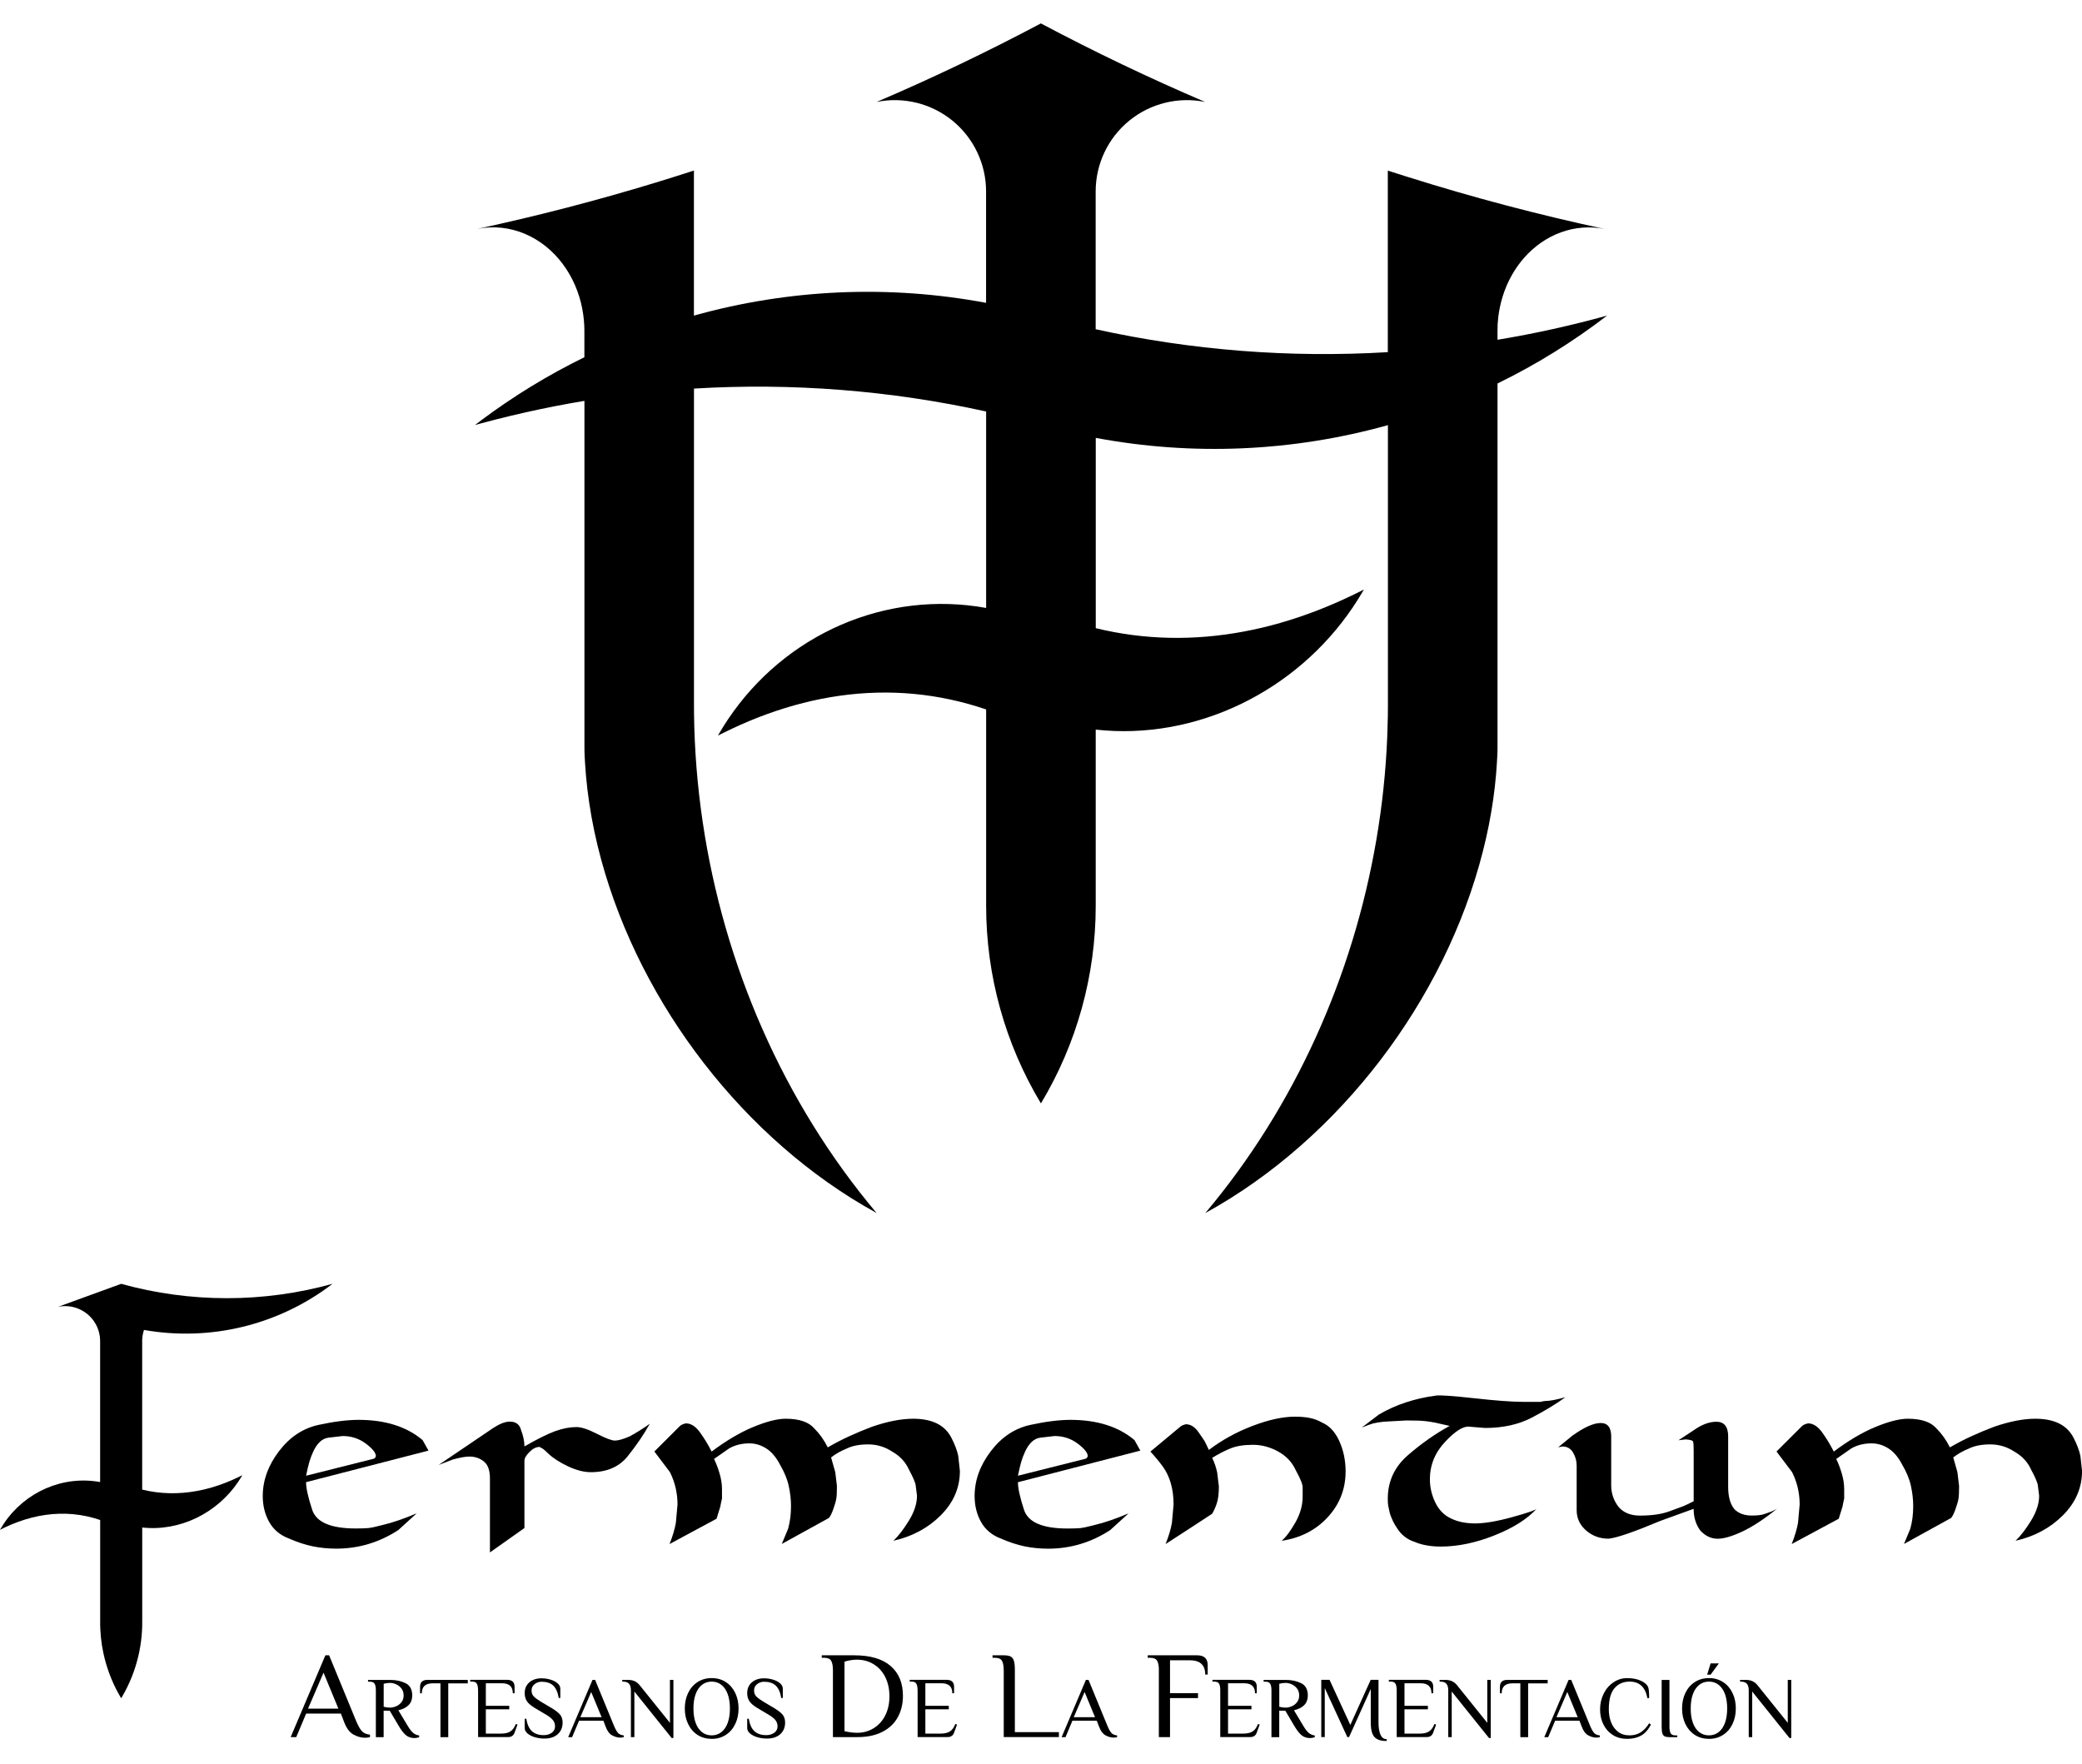 <?xml version="1.0" encoding="utf-8"?>
<!-- Generator: Adobe Illustrator 25.4.1, SVG Export Plug-In . SVG Version: 6.00 Build 0)  -->
<svg version="1.1" xmlns="http://www.w3.org/2000/svg" xmlns:xlink="http://www.w3.org/1999/xlink" x="0px" y="0px"
	 viewBox="0 0 462.43 391.86" style="enable-background:new 0 0 462.43 391.86;" xml:space="preserve">
<g id="Construccion">
</g>
<g id="Default">
	<g>
		<g>
			<path d="M78.47,385.21c-0.86-0.49-1.55-1.44-2.07-2.85l-0.69-1.79h-7.71l-2.2,5.23h-1.24l7.71-18.17h0.83l6.06,14.73
				c0.46,1.06,0.89,1.79,1.29,2.19c0.4,0.39,0.98,0.63,1.73,0.7v0.55c-0.33,0.09-0.7,0.14-1.1,0.14
				C80.2,385.94,79.33,385.69,78.47,385.21z M68.42,379.47h6.74l-3.3-7.98L68.42,379.47z"/>
			<path d="M90.18,385.39c-0.51-0.41-1.07-1.13-1.69-2.19l-1.93-3.27h-1.35v5.88h-1.73v-10.4c0-0.65-0.09-1.14-0.27-1.45
				c-0.18-0.32-0.54-0.47-1.08-0.47h-0.39v-0.39h5.01c1.22,0,2.33,0.24,3.32,0.72c0.99,0.48,1.49,1.4,1.49,2.74
				c0,1.71-1.03,2.8-3.08,3.28l2.02,3.37c0.47,0.8,0.9,1.35,1.28,1.67c0.38,0.31,0.82,0.5,1.32,0.55v0.39
				c-0.12,0.05-0.28,0.1-0.49,0.13c-0.21,0.04-0.43,0.06-0.66,0.06C91.28,385.99,90.69,385.79,90.18,385.39z M87.96,378.96
				c0.47-0.19,0.87-0.49,1.2-0.9c0.33-0.41,0.49-0.91,0.49-1.5c0-0.63-0.16-1.15-0.49-1.57c-0.33-0.42-0.73-0.73-1.2-0.93
				s-0.9-0.3-1.3-0.3c-0.45,0-0.93,0.06-1.44,0.19v5.11c0.51,0.13,0.99,0.19,1.44,0.19C87.06,379.25,87.49,379.15,87.96,378.96z"/>
			<path d="M97.84,373.85H96.1c-1.61,0-2.41,0.74-2.41,2.22h-0.39v-1.44c0-1.03,0.55-1.54,1.64-1.54h8.96v0.77h-4.34v11.95h-1.73
				V373.85z"/>
			<path d="M106.18,375.39c0-0.65-0.09-1.14-0.27-1.45c-0.18-0.32-0.54-0.47-1.08-0.47h-0.39v-0.39h8.21c1.09,0,1.64,0.51,1.64,1.54
				v1.44h-0.39c0-1.48-0.8-2.22-2.41-2.22h-3.58v5.01h5.2v0.77h-5.2v5.4h3.37c0.89,0,1.58-0.16,2.08-0.48
				c0.5-0.32,0.9-0.87,1.2-1.64l0.39,0.1l-0.67,1.83c-0.23,0.64-0.71,0.96-1.44,0.96h-6.65V375.39z"/>
			<path d="M118.86,385.84c-0.68-0.19-1.24-0.47-1.67-0.83c-0.43-0.36-0.65-0.77-0.65-1.23v-2.06h0.35
				c0.22,1.29,0.64,2.21,1.27,2.78c0.63,0.57,1.5,0.86,2.6,0.86c0.69,0,1.29-0.17,1.78-0.52c0.49-0.35,0.74-0.83,0.74-1.44
				c0-0.54-0.17-1.01-0.5-1.41c-0.33-0.4-0.87-0.82-1.62-1.25l-2.37-1.41c-0.82-0.49-1.4-0.98-1.74-1.48
				c-0.34-0.5-0.51-1.11-0.51-1.83c0-0.99,0.34-1.78,1.03-2.38c0.69-0.6,1.59-0.9,2.71-0.9c0.66,0,1.3,0.09,1.95,0.28
				c0.64,0.19,1.17,0.45,1.59,0.81c0.42,0.35,0.63,0.76,0.63,1.22v2.06h-0.35c-0.22-1.29-0.63-2.21-1.24-2.77
				c-0.61-0.56-1.47-0.84-2.57-0.84c-0.59,0-1.11,0.18-1.56,0.54c-0.45,0.36-0.67,0.83-0.67,1.41c0,0.53,0.16,0.96,0.49,1.31
				c0.33,0.35,0.88,0.75,1.65,1.21l2.37,1.41c0.87,0.53,1.49,1.01,1.85,1.46c0.36,0.45,0.54,1.02,0.54,1.72
				c0,1.08-0.36,1.94-1.08,2.59c-0.72,0.65-1.7,0.97-2.93,0.97C120.23,386.13,119.54,386.03,118.86,385.84z"/>
			<path d="M135.93,385.39c-0.6-0.34-1.09-1.01-1.44-1.99l-0.48-1.25h-5.4l-1.54,3.66h-0.87l5.4-12.72h0.58l4.24,10.31
				c0.32,0.74,0.62,1.25,0.91,1.53c0.28,0.28,0.69,0.44,1.21,0.49v0.39c-0.23,0.06-0.49,0.1-0.77,0.1
				C137.14,385.9,136.53,385.73,135.93,385.39z M128.9,381.37h4.72l-2.31-5.59L128.9,381.37z"/>
			<path d="M140.9,375.68v10.12h-0.77v-10.4c0-0.62-0.13-1.09-0.39-1.42c-0.26-0.33-0.71-0.5-1.34-0.5h-0.19v-0.39h1.25
				c0.59,0,1.09,0.1,1.5,0.29c0.41,0.19,0.78,0.48,1.1,0.87l6.74,8.38v-9.54h0.77v12.91h-0.39L140.9,375.68z"/>
			<path d="M154.92,385.3c-0.91-0.59-1.6-1.4-2.09-2.43c-0.49-1.03-0.73-2.17-0.73-3.43c0-1.26,0.24-2.4,0.73-3.43
				c0.49-1.03,1.18-1.84,2.09-2.43c0.9-0.59,1.96-0.89,3.15-0.89c1.2,0,2.25,0.3,3.15,0.89c0.91,0.59,1.6,1.4,2.09,2.43
				c0.49,1.03,0.73,2.17,0.73,3.43c0,1.26-0.24,2.4-0.73,3.43c-0.49,1.03-1.18,1.84-2.09,2.43c-0.9,0.59-1.96,0.89-3.15,0.89
				C156.87,386.18,155.82,385.89,154.92,385.3z M160.24,384.68c0.61-0.49,1.08-1.18,1.4-2.07c0.32-0.89,0.48-1.95,0.48-3.17
				c0-1.22-0.16-2.28-0.48-3.17c-0.32-0.89-0.79-1.58-1.4-2.07c-0.61-0.49-1.33-0.73-2.17-0.73c-0.83,0-1.56,0.24-2.17,0.73
				c-0.61,0.49-1.08,1.18-1.4,2.07c-0.32,0.89-0.48,1.95-0.48,3.17c0,1.22,0.16,2.28,0.48,3.17c0.32,0.89,0.79,1.58,1.4,2.07
				c0.61,0.49,1.33,0.73,2.17,0.73C158.9,385.41,159.63,385.17,160.24,384.68z"/>
			<path d="M168.28,385.84c-0.68-0.19-1.24-0.47-1.67-0.83c-0.43-0.36-0.65-0.77-0.65-1.23v-2.06h0.35
				c0.22,1.29,0.64,2.21,1.27,2.78c0.63,0.57,1.5,0.86,2.6,0.86c0.69,0,1.29-0.17,1.78-0.52c0.49-0.35,0.74-0.83,0.74-1.44
				c0-0.54-0.17-1.01-0.5-1.41c-0.33-0.4-0.87-0.82-1.62-1.25l-2.37-1.41c-0.82-0.49-1.4-0.98-1.74-1.48
				c-0.34-0.5-0.51-1.11-0.51-1.83c0-0.99,0.34-1.78,1.03-2.38c0.69-0.6,1.59-0.9,2.71-0.9c0.66,0,1.3,0.09,1.95,0.28
				c0.64,0.19,1.17,0.45,1.59,0.81c0.42,0.35,0.63,0.76,0.63,1.22v2.06h-0.35c-0.22-1.29-0.63-2.21-1.24-2.77
				c-0.61-0.56-1.47-0.84-2.57-0.84c-0.59,0-1.11,0.18-1.56,0.54c-0.45,0.36-0.67,0.83-0.67,1.41c0,0.53,0.16,0.96,0.49,1.31
				c0.33,0.35,0.88,0.75,1.65,1.21l2.37,1.41c0.87,0.53,1.49,1.01,1.85,1.46c0.36,0.45,0.54,1.02,0.54,1.72
				c0,1.08-0.36,1.94-1.08,2.59c-0.72,0.65-1.7,0.97-2.93,0.97C169.65,386.13,168.96,386.03,168.28,385.84z"/>
			<path d="M185,370.93c0-0.93-0.13-1.63-0.39-2.08c-0.26-0.45-0.77-0.67-1.54-0.67h-0.55v-0.55h7.21c3.56,0,6.25,0.79,8.08,2.37
				c1.83,1.58,2.74,3.78,2.74,6.61c0,1.82-0.39,3.42-1.16,4.8c-0.77,1.39-1.91,2.46-3.43,3.23c-1.51,0.77-3.35,1.16-5.52,1.16H185
				V370.93z M194.04,383.83c1.09-0.67,1.95-1.61,2.57-2.83c0.62-1.22,0.94-2.65,0.94-4.28c0-1.6-0.31-3.01-0.92-4.24
				c-0.61-1.23-1.47-2.18-2.57-2.86s-2.35-1.02-3.74-1.02c-0.88,0-1.8,0.15-2.75,0.44v15.44c1.03,0.24,1.96,0.36,2.81,0.36
				C191.72,384.84,192.95,384.5,194.04,383.83z"/>
			<path d="M203.8,375.39c0-0.65-0.09-1.14-0.27-1.45c-0.18-0.32-0.54-0.47-1.08-0.47h-0.39v-0.39h8.21c1.09,0,1.64,0.51,1.64,1.54
				v1.44h-0.39c0-1.48-0.8-2.22-2.41-2.22h-3.58v5.01h5.2v0.77h-5.2v5.4h3.37c0.89,0,1.58-0.16,2.08-0.48
				c0.5-0.32,0.9-0.87,1.2-1.64l0.39,0.1l-0.67,1.83c-0.23,0.64-0.71,0.96-1.44,0.96h-6.65V375.39z"/>
			<path d="M222.93,370.93c0-0.93-0.13-1.63-0.39-2.08c-0.26-0.45-0.77-0.67-1.54-0.67h-0.55v-0.55h2.48c0.68,0,1.19,0.09,1.53,0.26
				c0.34,0.17,0.58,0.49,0.73,0.95c0.15,0.46,0.22,1.16,0.22,2.09v13.76h9.78v1.1h-12.25V370.93z"/>
			<path d="M245.52,385.39c-0.6-0.34-1.09-1.01-1.44-1.99l-0.48-1.25h-5.4l-1.54,3.66h-0.87l5.4-12.72h0.58l4.24,10.31
				c0.32,0.74,0.62,1.25,0.9,1.53c0.28,0.28,0.69,0.44,1.21,0.49v0.39c-0.23,0.06-0.49,0.1-0.77,0.1
				C246.74,385.9,246.13,385.73,245.52,385.39z M238.49,381.37h4.72l-2.31-5.59L238.49,381.37z"/>
			<path d="M257.4,370.93c0-0.93-0.13-1.63-0.39-2.08c-0.26-0.45-0.77-0.67-1.54-0.67h-0.55v-0.55h10.98c1.56,0,2.34,0.73,2.34,2.2
				v2.07h-0.55c0-2.11-1.15-3.17-3.44-3.17h-4.38v7.3h6.22v1.1h-6.22v8.67h-2.48V370.93z"/>
			<path d="M271.03,375.39c0-0.65-0.09-1.14-0.27-1.45c-0.18-0.32-0.54-0.47-1.08-0.47h-0.39v-0.39h8.21c1.09,0,1.64,0.51,1.64,1.54
				v1.44h-0.39c0-1.48-0.8-2.22-2.41-2.22h-3.58v5.01h5.2v0.77h-5.2v5.4h3.37c0.89,0,1.58-0.16,2.08-0.48
				c0.5-0.32,0.9-0.87,1.19-1.64l0.39,0.1l-0.67,1.83c-0.23,0.64-0.71,0.96-1.44,0.96h-6.65V375.39z"/>
			<path d="M289.1,385.39c-0.51-0.41-1.07-1.13-1.69-2.19l-1.93-3.27h-1.35v5.88h-1.73v-10.4c0-0.65-0.09-1.14-0.27-1.45
				c-0.18-0.32-0.54-0.47-1.08-0.47h-0.39v-0.39h5.01c1.22,0,2.33,0.24,3.32,0.72c0.99,0.48,1.49,1.4,1.49,2.74
				c0,1.71-1.03,2.8-3.08,3.28l2.02,3.37c0.47,0.8,0.9,1.35,1.28,1.67c0.38,0.31,0.82,0.5,1.32,0.55v0.39
				c-0.12,0.05-0.28,0.1-0.49,0.13c-0.21,0.04-0.43,0.06-0.67,0.06C290.2,385.99,289.6,385.79,289.1,385.39z M286.88,378.96
				c0.47-0.19,0.87-0.49,1.19-0.9c0.33-0.41,0.49-0.91,0.49-1.5c0-0.63-0.16-1.15-0.49-1.57c-0.33-0.42-0.73-0.73-1.19-0.93
				c-0.47-0.2-0.9-0.3-1.3-0.3c-0.45,0-0.93,0.06-1.44,0.19v5.11c0.51,0.13,0.99,0.19,1.44,0.19
				C285.98,379.25,286.41,379.15,286.88,378.96z"/>
			<path d="M305.87,386.24c-0.52-0.28-0.88-0.72-1.09-1.32c-0.21-0.6-0.32-1.4-0.32-2.4v-7.42l-4.82,10.69h-0.39l-5.01-10.89v10.89
				h-0.77v-12.72h1.83l4.62,10.02l4.53-10.02h1.73v9.44c0,1.19,0.15,2.12,0.45,2.77c0.3,0.66,0.76,0.98,1.38,0.98v0.39
				C307.1,386.67,306.38,386.53,305.87,386.24z"/>
			<path d="M310.22,375.39c0-0.65-0.09-1.14-0.27-1.45c-0.18-0.32-0.54-0.47-1.08-0.47h-0.39v-0.39h8.21c1.09,0,1.64,0.51,1.64,1.54
				v1.44h-0.39c0-1.48-0.8-2.22-2.41-2.22h-3.58v5.01h5.2v0.77h-5.2v5.4h3.37c0.89,0,1.58-0.16,2.08-0.48
				c0.5-0.32,0.9-0.87,1.19-1.64l0.39,0.1l-0.67,1.83c-0.23,0.64-0.71,0.96-1.44,0.96h-6.65V375.39z"/>
			<path d="M322.44,375.68v10.12h-0.77v-10.4c0-0.62-0.13-1.09-0.39-1.42c-0.26-0.33-0.71-0.5-1.34-0.5h-0.19v-0.39h1.25
				c0.59,0,1.09,0.1,1.5,0.29c0.41,0.19,0.78,0.48,1.1,0.87l6.74,8.38v-9.54h0.77v12.91h-0.39L322.44,375.68z"/>
			<path d="M337.68,373.85h-1.73c-1.61,0-2.41,0.74-2.41,2.22h-0.39v-1.44c0-1.03,0.54-1.54,1.64-1.54h8.96v0.77h-4.34v11.95h-1.73
				V373.85z"/>
			<path d="M352.73,385.39c-0.6-0.34-1.09-1.01-1.44-1.99l-0.48-1.25h-5.4l-1.54,3.66H343l5.4-12.72h0.58l4.24,10.31
				c0.32,0.74,0.62,1.25,0.9,1.53c0.28,0.28,0.69,0.44,1.21,0.49v0.39c-0.23,0.06-0.49,0.1-0.77,0.1
				C353.94,385.9,353.34,385.73,352.73,385.39z M345.7,381.37h4.72l-2.31-5.59L345.7,381.37z"/>
			<path d="M358.21,385.32c-0.91-0.58-1.6-1.36-2.09-2.36c-0.49-0.99-0.73-2.1-0.73-3.32c0-1.26,0.27-2.42,0.8-3.49
				c0.53-1.07,1.26-1.91,2.18-2.52c0.92-0.62,1.92-0.93,3-0.93c1.03,0,1.93,0.14,2.71,0.43c0.78,0.29,1.35,0.66,1.72,1.11
				c0.22,0.27,0.35,0.63,0.41,1.07c0.05,0.44,0.08,1.05,0.08,1.82h-0.39c-0.24-1.25-0.69-2.17-1.35-2.76c-0.65-0.6-1.52-0.9-2.6-0.9
				c-1.39,0-2.5,0.49-3.35,1.46c-0.85,0.98-1.27,2.54-1.27,4.7c0,1.02,0.16,1.96,0.49,2.83c0.33,0.87,0.84,1.58,1.53,2.13
				c0.69,0.55,1.56,0.82,2.6,0.82c0.94,0,1.76-0.22,2.46-0.67c0.7-0.45,1.33-1.12,1.88-2.02l0.39,0.29
				c-0.59,1.16-1.32,1.97-2.19,2.46c-0.87,0.48-1.9,0.72-3.11,0.72C360.17,386.18,359.12,385.9,358.21,385.32z"/>
			<path d="M369.73,385.62c-0.24-0.12-0.41-0.34-0.51-0.66c-0.1-0.32-0.15-0.81-0.15-1.46v-10.4h1.73v10.4
				c0,0.65,0.09,1.14,0.27,1.45c0.18,0.32,0.54,0.47,1.08,0.47h0.39v0.39h-1.73C370.33,385.8,369.97,385.74,369.73,385.62z"/>
			<path d="M376.42,385.3c-0.9-0.59-1.6-1.4-2.09-2.43c-0.49-1.03-0.73-2.17-0.73-3.43c0-1.26,0.24-2.4,0.73-3.43
				c0.49-1.03,1.18-1.84,2.09-2.43c0.9-0.59,1.96-0.89,3.15-0.89c1.19,0,2.24,0.3,3.15,0.89c0.9,0.59,1.6,1.4,2.09,2.43
				c0.49,1.03,0.73,2.17,0.73,3.43c0,1.26-0.24,2.4-0.73,3.43c-0.49,1.03-1.18,1.84-2.09,2.43c-0.91,0.59-1.96,0.89-3.15,0.89
				C378.37,386.18,377.32,385.89,376.42,385.3z M381.74,384.68c0.61-0.49,1.08-1.18,1.4-2.07c0.32-0.89,0.48-1.95,0.48-3.17
				c0-1.22-0.16-2.28-0.48-3.17c-0.32-0.89-0.79-1.58-1.4-2.07c-0.61-0.49-1.33-0.73-2.17-0.73c-0.84,0-1.56,0.24-2.17,0.73
				c-0.61,0.49-1.08,1.18-1.4,2.07c-0.32,0.89-0.48,1.95-0.48,3.17c0,1.22,0.16,2.28,0.48,3.17c0.32,0.89,0.79,1.58,1.4,2.07
				c0.61,0.49,1.33,0.73,2.17,0.73C380.4,385.41,381.13,385.17,381.74,384.68z M379.17,371.93l0.77-2.5h1.83l-1.83,2.5H379.17z"/>
			<path d="M389.18,375.68v10.12h-0.77v-10.4c0-0.62-0.13-1.09-0.39-1.42c-0.26-0.33-0.71-0.5-1.34-0.5h-0.19v-0.39h1.25
				c0.59,0,1.09,0.1,1.5,0.29c0.41,0.19,0.78,0.48,1.1,0.87l6.74,8.38v-9.54h0.77v12.91h-0.39L389.18,375.68z"/>
		</g>
		<path d="M332.61,75.46c8.22-1.36,16.31-3.15,24.34-5.37c-7.59,5.83-15.74,10.88-24.34,15.08c0,17.35,0,34.7,0,52.05
			c0,8.67,0,17.35,0,26.02c0,0.97,0,1.94,0,2.91c0,0.17,0,0.34,0,0.51c0,0.06,0,0.11-0.01,0.17c0,0.11-0.01,0.22-0.01,0.33
			c-0.01,0.22-0.02,0.44-0.03,0.67c-0.02,0.45-0.04,0.89-0.07,1.34c-0.05,0.91-0.12,1.81-0.19,2.71c-0.16,1.86-0.37,3.71-0.63,5.56
			c-0.55,3.89-1.31,7.72-2.28,11.53c-4.24,16.77-12.31,32.75-22.77,46.44c-10.43,13.66-23.75,25.68-38.91,34
			c19.86-23.59,32.81-52.62,37.99-82.88c1.3-7.6,2.11-15.21,2.42-22.92c0.06-1.48,0.1-2.96,0.13-4.45c0.01-0.74,0.02-1.48,0.02-2.21
			c0.01-1.8,0-3.6,0-5.4c0-3.67,0-7.34,0-11.01c0-15.37,0-30.75,0-46.12c-21.13,5.9-43.33,6.87-64.89,2.83c0,14.09,0,28.17,0,42.26
			c10.87,2.65,21.92,2.81,32.88,0.75c5.47-1.02,10.72-2.55,15.92-4.53c2.71-1.03,5.36-2.18,7.98-3.43c0.67-0.32,1.34-0.65,2-0.98
			c0.17-0.08,0.33-0.17,0.5-0.25c0.08-0.04,0.17-0.09,0.25-0.13c0.01-0.01,0.02-0.01,0.03-0.02c0.01-0.01,0,0.01-0.01,0.02
			c-0.01,0.02-0.02,0.03-0.03,0.05c-0.02,0.03-0.04,0.07-0.06,0.1c-0.15,0.26-0.3,0.52-0.46,0.78c-0.63,1.05-1.29,2.09-1.97,3.1
			c-6.22,9.17-14.83,16.59-24.82,21.4c-9.98,4.8-21.16,6.9-32.22,5.67c0,13.05,0,26.1,0,39.15c0,15.46-4.21,30.62-12.17,43.87
			c-7.96-13.25-12.17-28.41-12.17-43.87c0-14.54,0-29.09,0-43.63c-10.57-3.59-21.47-4.6-32.52-3.04
			c-5.46,0.77-10.78,2.14-15.96,4.01c-2.7,0.97-5.33,2.07-7.92,3.29c-0.67,0.31-1.33,0.63-1.99,0.96c-0.33,0.17-0.66,0.33-1,0.5
			c-0.04,0.02-0.08,0.04-0.12,0.06c-0.01,0.01-0.02,0.01-0.03,0.02c-0.01,0-0.01,0.01-0.02,0.01c0,0-0.01,0-0.01,0c0,0,0,0,0-0.01
			c0.01-0.02,0.02-0.03,0.03-0.05c0.04-0.06,0.07-0.13,0.11-0.19c0.08-0.13,0.15-0.26,0.23-0.39c0.61-1.05,1.26-2.07,1.94-3.08
			c6.18-9.17,14.82-16.45,24.98-20.86c10.16-4.41,21.37-5.75,32.28-3.77c0-14.54,0-29.09,0-43.63c-21.29-4.69-43.13-6.4-64.89-5.09
			c0,16.05,0,32.1,0,48.15c0,7.29,0,14.58,0,21.87c0,0.73,0,1.47,0.01,2.2c0.1,8.06,0.74,16.02,1.92,23.99
			c4.69,31.7,17.88,62.25,38.63,86.89c-14.89-8.16-27.98-19.89-38.32-33.23c-10.36-13.36-18.43-28.94-22.87-45.32
			c-1.12-4.12-2-8.26-2.63-12.48c-0.3-2-0.54-4-0.72-6.01c-0.09-0.98-0.16-1.95-0.22-2.93c-0.03-0.48-0.05-0.96-0.08-1.44
			c-0.01-0.24-0.02-0.48-0.03-0.72c0-0.12-0.01-0.24-0.01-0.36c-0.01-0.42-0.01-0.84-0.01-1.26c0-8.51,0-17.03,0-25.54
			c0-17.03,0-34.05,0-51.08c-4.41,0.73-8.79,1.59-13.15,2.57c-2.18,0.49-4.35,1.01-6.52,1.56c-1.08,0.27-2.15,0.56-3.23,0.85
			c-0.27,0.07-0.54,0.15-0.81,0.22c-0.13,0.04-0.27,0.07-0.4,0.11c-0.07,0.02-0.13,0.04-0.2,0.06c-0.01,0-0.02,0-0.03,0.01
			c-0.01,0,0.01-0.01,0.02-0.01c0.01-0.01,0.03-0.02,0.04-0.03c0.03-0.02,0.06-0.04,0.08-0.06c0.45-0.34,0.9-0.68,1.35-1.02
			c7.16-5.35,14.81-10.02,22.84-13.95c0-1.81,0-3.62,0-5.43c0-0.55,0-1.11-0.03-1.66c-0.02-0.42-0.05-0.83-0.09-1.24
			c-0.08-0.84-0.2-1.67-0.36-2.49c-0.69-3.55-2.14-6.96-4.31-9.87c-2.17-2.91-5.02-5.27-8.38-6.7c-3.37-1.43-7.04-1.83-10.64-1.11
			c13.4-2.88,26.61-6.31,39.72-10.31c1.43-0.44,2.85-0.88,4.28-1.33c0.71-0.22,1.42-0.45,2.13-0.68c0.36-0.11,0.71-0.23,1.07-0.34
			c0.18-0.06,0.36-0.11,0.53-0.17c0.09-0.03,0.18-0.06,0.27-0.09c0.04-0.01,0.09-0.03,0.13-0.04c0,0,0.01,0,0.01,0
			c0.01,0,0,0.01,0,0.01c0,0.01,0,0.02,0,0.02c0,0.02,0,0.03,0,0.05c0,0.06,0,0.13,0,0.19c0,0.13,0,0.26,0,0.39
			c0,0.26,0,0.51,0,0.77c0,3.42,0,6.84,0,10.26c0,6.84,0,13.68,0,20.52c21.13-5.9,43.33-6.87,64.89-2.83c0-8.25,0-16.5,0-24.74
			c0-6.09-2.74-11.86-7.45-15.71c-4.72-3.85-10.92-5.38-16.88-4.16c12.42-5.31,24.57-11.12,36.5-17.45
			c11.93,6.33,24.08,12.14,36.5,17.45c-5.97-1.22-12.16,0.31-16.88,4.16s-7.45,9.62-7.45,15.71c0,10.2,0,20.4,0,30.6
			c21.29,4.69,43.13,6.4,64.89,5.09c0-7.52,0-15.03,0-22.55c0-3.76,0-7.52,0-11.27c0-1.23,0-2.46,0-3.69c0-0.62,0-1.23,0-1.85
			c0-0.31,0-0.62,0-0.92c0-0.01,0-0.02,0-0.03c0,0,0-0.01,0-0.01c0,0,0,0,0.01,0c0,0,0.01,0,0.01,0c0.01,0,0.01,0,0.02,0.01
			c0.01,0,0.03,0.01,0.04,0.01c0.21,0.07,0.43,0.14,0.64,0.21c0.43,0.14,0.85,0.27,1.28,0.41c0.85,0.27,1.7,0.54,2.56,0.81
			c14.37,4.52,28.86,8.35,43.59,11.51c-3.27-0.65-6.61-0.38-9.73,0.76c-3.12,1.14-5.86,3.08-8.06,5.55
			c-2.2,2.47-3.82,5.41-4.81,8.55c-0.5,1.58-0.84,3.18-1.03,4.83c-0.06,0.5-0.1,1.01-0.13,1.52
			C332.59,73.18,332.61,74.32,332.61,75.46z"/>
		<g>
			<path d="M22.24,329.15c0-7.51,0-15.03,0-22.54c0-1.88,0-3.76,0-5.64c0-1.04,0-2.08,0-3.12c0-0.12,0-0.23-0.01-0.35
				c-0.01-0.24-0.03-0.47-0.06-0.71c-0.07-0.48-0.18-0.95-0.33-1.41c-1.25-3.72-5.08-5.93-8.93-5.15c4.67-1.7,9.33-3.4,14-5.1
				c15.36,4.25,31.58,4.25,46.94,0c-11.9,9.14-27.09,12.85-41.87,10.24c-0.15,0.44-0.25,0.89-0.32,1.34
				c-0.03,0.22-0.06,0.45-0.07,0.68c-0.01,0.11-0.01,0.22-0.01,0.34c0,0.18,0,0.35,0,0.53c0,0.5,0,1,0,1.51c0,1.48,0,2.96,0,4.44
				c0,2.96,0,5.92,0,8.87c0,5.92,0,11.83,0,17.75c4.06,0.99,8.18,1.05,12.28,0.28c2.04-0.38,4-0.95,5.94-1.69
				c1.01-0.39,2-0.81,2.98-1.28c0.25-0.12,0.5-0.24,0.75-0.37c0.06-0.03,0.12-0.06,0.19-0.09c0.03-0.02,0.06-0.03,0.09-0.05
				c0,0,0.01,0,0.01-0.01c0,0,0,0,0,0.01c0,0.01-0.01,0.01-0.01,0.02c-0.01,0.01-0.01,0.02-0.02,0.04c-0.06,0.1-0.11,0.2-0.17,0.29
				c-0.23,0.39-0.48,0.78-0.74,1.16c-2.32,3.42-5.54,6.19-9.26,7.99c-3.73,1.79-7.9,2.57-12.03,2.12c0,6.6,0,13.2,0,19.8
				c0,0.74,0.01,1.48-0.01,2.22c-0.01,0.36-0.03,0.72-0.05,1.09c-0.05,0.73-0.11,1.45-0.21,2.18c-0.19,1.46-0.47,2.89-0.86,4.31
				c-0.43,1.61-0.98,3.16-1.66,4.69c-0.33,0.75-0.69,1.49-1.08,2.22c-0.19,0.36-0.39,0.72-0.6,1.07c-0.05,0.09-0.1,0.18-0.16,0.26
				c-0.01,0.02-0.03,0.04-0.04,0.07c0,0.01-0.01,0-0.01-0.01c0-0.01-0.01-0.01-0.01-0.02c-0.01-0.01-0.01-0.02-0.02-0.03
				c-0.03-0.04-0.05-0.09-0.08-0.13c-0.1-0.18-0.21-0.35-0.31-0.53c-1.63-2.88-2.81-5.98-3.51-9.22c-0.26-1.19-0.45-2.39-0.57-3.61
				c-0.06-0.6-0.1-1.21-0.13-1.81c-0.01-0.3-0.02-0.6-0.03-0.9c0-0.15,0-0.3,0-0.45c0-1.02,0-2.05,0-3.07c0-6.6,0-13.2,0-19.8
				c-3.94-1.34-8.02-1.72-12.14-1.13c-2.05,0.29-4.01,0.8-5.96,1.5c-1.01,0.36-1.99,0.77-2.96,1.23c-0.25,0.12-0.5,0.24-0.74,0.36
				c-0.12,0.06-0.25,0.12-0.37,0.19c-0.02,0.01-0.03,0.02-0.05,0.02c-0.01,0-0.02,0.02-0.02,0.01c0-0.01,0.01-0.01,0.01-0.02
				c0.01-0.02,0.03-0.05,0.04-0.07c0.03-0.05,0.06-0.1,0.08-0.15c0.23-0.39,0.47-0.77,0.72-1.15
				C5.56,331.37,13.88,327.64,22.24,329.15z"/>
			<path d="M81.81,339.37c-0.62,0.06-1.56,0.09-2.8,0.09c-5.54,0-8.76-1.38-9.67-4.15c-0.91-2.77-1.36-4.82-1.36-6.13
				c9.06-2.34,18.13-4.67,27.19-7.01c-0.44-0.78-0.87-1.56-1.31-2.34c-3.55-2.99-8.29-4.49-14.2-4.49c-2.49,0-5.46,0.37-8.92,1.12
				c-3.46,0.76-6.39,2.7-8.78,5.85c-2.41,3.16-3.6,6.47-3.6,9.96c0,2.12,0.47,4.02,1.4,5.7c0.93,1.68,2.34,2.9,4.21,3.64
				c1.99,0.87,3.81,1.48,5.47,1.81c1.64,0.34,3.41,0.52,5.27,0.52c4.92,0,9.5-1.37,13.74-4.11c1.37-1.25,2.74-2.49,4.11-3.74
				c-2.74,1.18-5.3,2.06-7.66,2.62C83.46,339.09,82.43,339.31,81.81,339.37z M68.69,324.74c0.21-0.75,0.51-1.53,0.88-2.35
				c0.87-1.87,1.99-2.91,3.36-3.09c1.06-0.12,2.12-0.25,3.18-0.37c1.93,0,3.64,0.56,5.14,1.68c1.5,1.12,2.24,2.06,2.24,2.8
				c-0.12,0.31-0.28,0.5-0.47,0.56c-5.01,1.26-10.02,2.52-15.04,3.78C68.24,326.5,68.47,325.5,68.69,324.74z"/>
			<path d="M108.82,344.78c0-5.48,0-10.95,0-16.43c0-1.81-0.46-3.06-1.36-3.78c-0.9-0.72-1.98-1.08-3.22-1.08
				c-0.87,0-2.09,0.22-3.64,0.65c-1.06,0.4-2.12,0.81-3.18,1.21c4.05-2.74,8.1-5.48,12.15-8.22c1.43-0.93,2.65-1.4,3.64-1.4
				c1.37,0,2.21,0.62,2.52,1.87c0.5,1.31,0.75,2.52,0.75,3.64c2.93-1.68,5.21-2.81,6.87-3.41c1.65-0.59,3.22-0.89,4.71-0.89
				c1.06,0,2.58,0.5,4.53,1.5c1.96,1,3.28,1.5,3.98,1.5c0.75,0,1.84-0.31,3.27-0.93c1.31-0.69,2.8-1.62,4.49-2.8
				c-1.37,2.43-3.01,4.83-4.91,7.2s-4.63,3.55-8.18,3.55c-1.56,0-3.26-0.44-5.1-1.31c-1.84-0.87-3.29-1.81-4.34-2.8
				c-0.56-0.56-0.97-0.91-1.21-1.08c-0.25-0.16-0.5-0.3-0.75-0.42c-0.75,0-1.5,0.37-2.24,1.12c-0.75,0.75-1.12,1.4-1.12,1.96
				c0,4.98,0,9.95,0,14.93C113.92,341.17,111.37,342.98,108.82,344.78z"/>
			<path d="M148.71,342.92c0.69-1.74,1.15-3.3,1.4-4.67c0.12-1.37,0.25-2.74,0.37-4.11c0-2.55-0.56-4.95-1.68-7.19
				c-1.15-1.53-2.31-3.05-3.46-4.58c1.87-1.87,3.74-3.73,5.61-5.6c0.31-0.31,0.78-0.53,1.4-0.65c1.12,0,2.16,0.67,3.13,2.01
				c0.97,1.34,1.82,2.75,2.58,4.25c3.24-2.43,6.32-4.25,9.25-5.46c2.93-1.21,5.33-1.83,7.2-1.83c2.99,0,5.11,0.72,6.35,2.15
				c1.18,1.18,2.18,2.59,2.99,4.21c1.62-0.93,3.21-1.77,4.77-2.47c1.56-0.72,3.24-1.42,5.05-2.11c3.43-1.18,6.48-1.78,9.16-1.78
				c2.06,0,3.8,0.34,5.23,1.03c1.43,0.69,2.52,1.77,3.27,3.23s1.25,2.79,1.5,3.97c0.12,1.12,0.25,2.24,0.37,3.36
				c0,3.74-1.42,7.03-4.25,9.86c-2.83,2.83-6.34,4.71-10.52,5.65c1.12-1.06,2.27-2.55,3.46-4.49c1.18-1.93,1.78-3.77,1.78-5.51
				c-0.09-0.75-0.19-1.5-0.28-2.24c-0.06-0.62-0.56-1.81-1.5-3.55c-0.75-1.68-1.99-3.02-3.74-4.02c-1.62-1.06-3.4-1.59-5.33-1.59
				c-1.93,0-3.52,0.31-4.77,0.93c-1.25,0.5-2.4,1.15-3.46,1.96c0.31,1.09,0.62,2.18,0.93,3.27c0.12,1.03,0.25,2.06,0.37,3.08
				c0,1.31-0.04,2.24-0.14,2.8c-0.09,0.56-0.31,1.33-0.65,2.29c-0.34,0.97-0.67,1.64-0.99,2.01c-3.49,1.92-6.98,3.85-10.47,5.77
				c0.47-1.12,0.93-2.24,1.4-3.36c0.44-1.56,0.65-3.24,0.65-5.05c0-1.5-0.18-3-0.52-4.54c-0.34-1.53-0.99-3.06-1.91-4.63
				c-0.87-1.68-1.9-2.9-3.08-3.64c-1.18-0.75-2.43-1.12-3.74-1.12c-1.68,0-3.18,0.37-4.49,1.12c-1.12,0.78-2.24,1.56-3.36,2.34
				c0.44,0.87,0.84,1.92,1.21,3.14c0.37,1.21,0.56,2.42,0.56,3.59c0,0.69,0,1.37,0,2.06c-0.19,0.81-0.31,1.4-0.37,1.78
				c-0.28,0.9-0.56,1.81-0.84,2.71C155.69,339.18,152.2,341.05,148.71,342.92z"/>
			<path d="M239.92,339.38c-0.62,0.06-1.56,0.09-2.8,0.09c-5.56,0-8.77-1.38-9.68-4.15c-0.9-2.77-1.35-4.82-1.35-6.13
				c9.06-2.34,18.13-4.68,27.19-7.02c-0.44-0.78-0.87-1.56-1.31-2.34c-3.55-2.99-8.29-4.49-14.2-4.49c-2.49,0-5.47,0.37-8.93,1.12
				c-3.46,0.76-6.39,2.7-8.78,5.85c-2.4,3.16-3.59,6.47-3.59,9.96c0,2.12,0.47,4.02,1.4,5.7c0.93,1.68,2.34,2.9,4.21,3.64
				c1.99,0.87,3.82,1.48,5.47,1.82c1.64,0.34,3.41,0.52,5.27,0.52c4.92,0,9.5-1.37,13.74-4.11c1.37-1.25,2.74-2.49,4.11-3.74
				c-2.74,1.18-5.3,2.06-7.66,2.62C241.57,339.1,240.54,339.32,239.92,339.38z M226.8,324.74c0.21-0.75,0.51-1.53,0.88-2.35
				c0.87-1.87,1.99-2.91,3.36-3.09c1.06-0.12,2.12-0.25,3.18-0.37c1.93,0,3.64,0.56,5.14,1.68c1.5,1.12,2.24,2.06,2.24,2.8
				c-0.12,0.31-0.28,0.5-0.47,0.56c-5.01,1.26-10.02,2.52-15.04,3.78C226.35,326.5,226.59,325.5,226.8,324.74z"/>
			<path d="M258.89,342.92c0.69-1.74,1.15-3.3,1.4-4.67c0.12-1.37,0.25-2.74,0.37-4.11c0-3.43-0.81-6.26-2.43-8.49
				c-0.5-0.69-1.15-1.5-1.96-2.43c-0.19-0.19-0.44-0.47-0.75-0.84c2.24-1.87,4.49-3.73,6.73-5.6c0.25-0.19,0.62-0.34,1.12-0.47
				c1.06,0,1.99,0.58,2.8,1.73c0.81,1.15,1.28,1.84,1.4,2.06c0.12,0.22,0.44,0.86,0.93,1.92c2.87-2.18,6.08-3.96,9.68-5.33
				c3.58-1.37,6.74-2.06,9.48-2.06c1.18,0,2.25,0.09,3.23,0.28c0.97,0.19,1.88,0.53,2.75,1.03c1.62,0.69,2.9,2.06,3.83,4.11
				c0.93,2.06,1.4,4.3,1.4,6.73c0,3.92-1.33,7.32-3.98,10.19c-2.65,2.87-6.06,4.61-10.23,5.23c0.96-0.81,1.97-2.16,3.05-4.06
				c1.08-1.9,1.62-3.81,1.62-5.75c0-0.87,0-1.56,0-2.06c0-0.69-0.5-1.93-1.5-3.74c-0.81-1.81-2.12-3.21-3.92-4.21
				c-1.81-1-3.68-1.5-5.61-1.5c-2.06,0-3.76,0.28-5.1,0.84c-1.34,0.56-2.66,1.25-3.97,2.06c0.5,1,0.87,2.09,1.12,3.27
				c0.12,1.03,0.25,2.06,0.37,3.08c0,1.62-0.16,2.89-0.47,3.78c-0.31,0.9-0.65,1.67-1.03,2.29
				C265.81,338.45,262.35,340.68,258.89,342.92z"/>
			<path d="M310.29,339.38c-0.69-1-1.21-2.09-1.59-3.27c-0.19-0.87-0.31-1.44-0.37-1.72c-0.06-0.28-0.09-0.8-0.09-1.55
				c0-3.86,1.5-7.08,4.49-9.67c2.99-2.59,6.07-4.75,9.25-6.49c-1.12-0.25-2.24-0.5-3.36-0.75c-1.31-0.25-2.52-0.39-3.64-0.42
				c-1.12-0.03-1.99-0.04-2.62-0.04c-1.68,0.09-3.36,0.19-5.05,0.28c-1.06,0.12-1.82,0.25-2.29,0.37c-0.47,0.12-1.33,0.44-2.56,0.93
				c1.27-0.97,2.54-1.93,3.81-2.9c3.72-2.18,7.95-3.58,12.73-4.21c0.87-0.12,3.7,0.08,8.46,0.6c4.77,0.53,8.39,0.8,10.88,0.8
				c0.65,0,1.31,0,1.96,0c0.62,0,1.25,0,1.87,0c0.5-0.12,0.84-0.19,1.03-0.19c1,0,2.49-0.28,4.49-0.84
				c-2.06,1.5-4.55,3.01-7.48,4.54c-2.93,1.53-6.39,2.29-10.37,2.29c-1.15-0.09-2.31-0.19-3.46-0.28c-1.31-0.19-3.1,0.91-5.37,3.32
				c-2.27,2.4-3.42,5.18-3.42,8.36c0,1.74,0.39,3.44,1.17,5.09c0.78,1.65,1.94,2.86,3.47,3.59c1.54,0.75,3.33,1.12,5.4,1.12
				c2.13,0,4.88-0.47,8.25-1.4s5.19-1.56,5.44-1.87c-2.12,2.31-5.25,4.29-9.4,5.93c-4.14,1.65-8.12,2.48-11.91,2.48
				c-2.24,0-4.17-0.34-5.79-1.03C312.53,341.91,311.23,340.88,310.29,339.38z"/>
			<path d="M350.19,335.4c0-3.29,0-6.58,0-9.87c0-1.06-0.27-2.04-0.8-2.93c-0.53-0.9-1.33-1.35-2.38-1.35
				c-0.31,0.06-0.62,0.12-0.93,0.19c1.06-0.87,2.12-1.74,3.18-2.61c2.62-1.86,4.7-2.79,6.26-2.79c1.56,0,2.34,1,2.34,2.99
				c0,3.61,0,7.23,0,10.84c0,1.81,0.56,3.43,1.68,4.86c1.12,1.25,2.68,1.87,4.67,1.87c2.62,0,4.75-0.3,6.41-0.89
				c1.65-0.59,2.71-0.99,3.18-1.17c0.47-0.19,1.26-0.56,2.38-1.12c0-3.74,0-7.48,0-11.21c0-1.12-0.04-1.81-0.14-2.06
				c-0.09-0.25-0.64-0.4-1.64-0.47c-0.53,0.06-1.06,0.12-1.59,0.19c1.37-0.9,2.74-1.81,4.11-2.71c1.5-0.93,2.93-1.4,4.3-1.4
				c1.74,0,2.62,1.09,2.62,3.27c0,3.74,0,7.48,0,11.21c0,2.18,0.47,3.83,1.4,4.95c0.93,0.93,2.21,1.4,3.83,1.4
				c1.25,0,2.18-0.11,2.8-0.33c0.62-0.22,1.1-0.38,1.45-0.51c0.34-0.12,0.79-0.34,1.35-0.65c-2.87,2.31-5.44,3.99-7.7,5.05
				c-2.27,1.06-4.1,1.59-5.47,1.59c-1.43,0-2.71-0.6-3.83-1.8c-1-1.33-1.5-2.94-1.5-4.84c-2.49,0.9-4.98,1.81-7.48,2.71
				c-5.79,2.43-9.59,3.74-11.4,3.92c-1.93,0-3.59-0.6-5-1.82C350.9,338.7,350.19,337.19,350.19,335.4z"/>
			<path d="M397.95,342.92c0.69-1.74,1.15-3.3,1.4-4.67c0.12-1.37,0.25-2.74,0.37-4.11c0-2.55-0.56-4.95-1.68-7.19
				c-1.15-1.53-2.31-3.05-3.46-4.58c1.87-1.87,3.74-3.73,5.61-5.6c0.31-0.31,0.78-0.53,1.4-0.65c1.12,0,2.16,0.67,3.13,2.01
				s1.82,2.75,2.58,4.25c3.24-2.43,6.32-4.25,9.25-5.46c2.93-1.21,5.33-1.83,7.2-1.83c2.99,0,5.11,0.72,6.35,2.15
				c1.18,1.18,2.18,2.59,2.99,4.21c1.62-0.93,3.21-1.77,4.77-2.47c1.56-0.72,3.24-1.42,5.05-2.11c3.43-1.18,6.48-1.78,9.16-1.78
				c2.06,0,3.8,0.34,5.23,1.03c1.43,0.69,2.52,1.77,3.27,3.23c0.75,1.46,1.25,2.79,1.5,3.97c0.12,1.12,0.25,2.24,0.37,3.36
				c0,3.74-1.42,7.03-4.25,9.86c-2.83,2.83-6.34,4.71-10.52,5.65c1.12-1.06,2.27-2.55,3.46-4.49c1.18-1.93,1.78-3.77,1.78-5.51
				c-0.09-0.75-0.19-1.5-0.28-2.24c-0.06-0.62-0.56-1.81-1.5-3.55c-0.75-1.68-1.99-3.02-3.74-4.02c-1.62-1.06-3.4-1.59-5.33-1.59
				c-1.93,0-3.52,0.31-4.77,0.93c-1.25,0.5-2.4,1.15-3.46,1.96c0.31,1.09,0.62,2.18,0.93,3.27c0.12,1.03,0.25,2.06,0.37,3.08
				c0,1.31-0.04,2.24-0.13,2.8c-0.09,0.56-0.31,1.33-0.65,2.29c-0.34,0.97-0.67,1.64-0.99,2.01c-3.49,1.92-6.98,3.85-10.47,5.77
				c0.47-1.12,0.93-2.24,1.4-3.36c0.44-1.56,0.65-3.24,0.65-5.05c0-1.5-0.18-3-0.52-4.54c-0.34-1.53-0.99-3.06-1.91-4.63
				c-0.87-1.68-1.9-2.9-3.08-3.64c-1.18-0.75-2.43-1.12-3.74-1.12c-1.68,0-3.18,0.37-4.49,1.12c-1.12,0.78-2.24,1.56-3.36,2.34
				c0.44,0.87,0.84,1.92,1.21,3.14c0.37,1.21,0.56,2.42,0.56,3.59c0,0.69,0,1.37,0,2.06c-0.19,0.81-0.31,1.4-0.37,1.78
				c-0.28,0.9-0.56,1.81-0.84,2.71C404.93,339.18,401.44,341.05,397.95,342.92z"/>
		</g>
	</g>
</g>
</svg>
